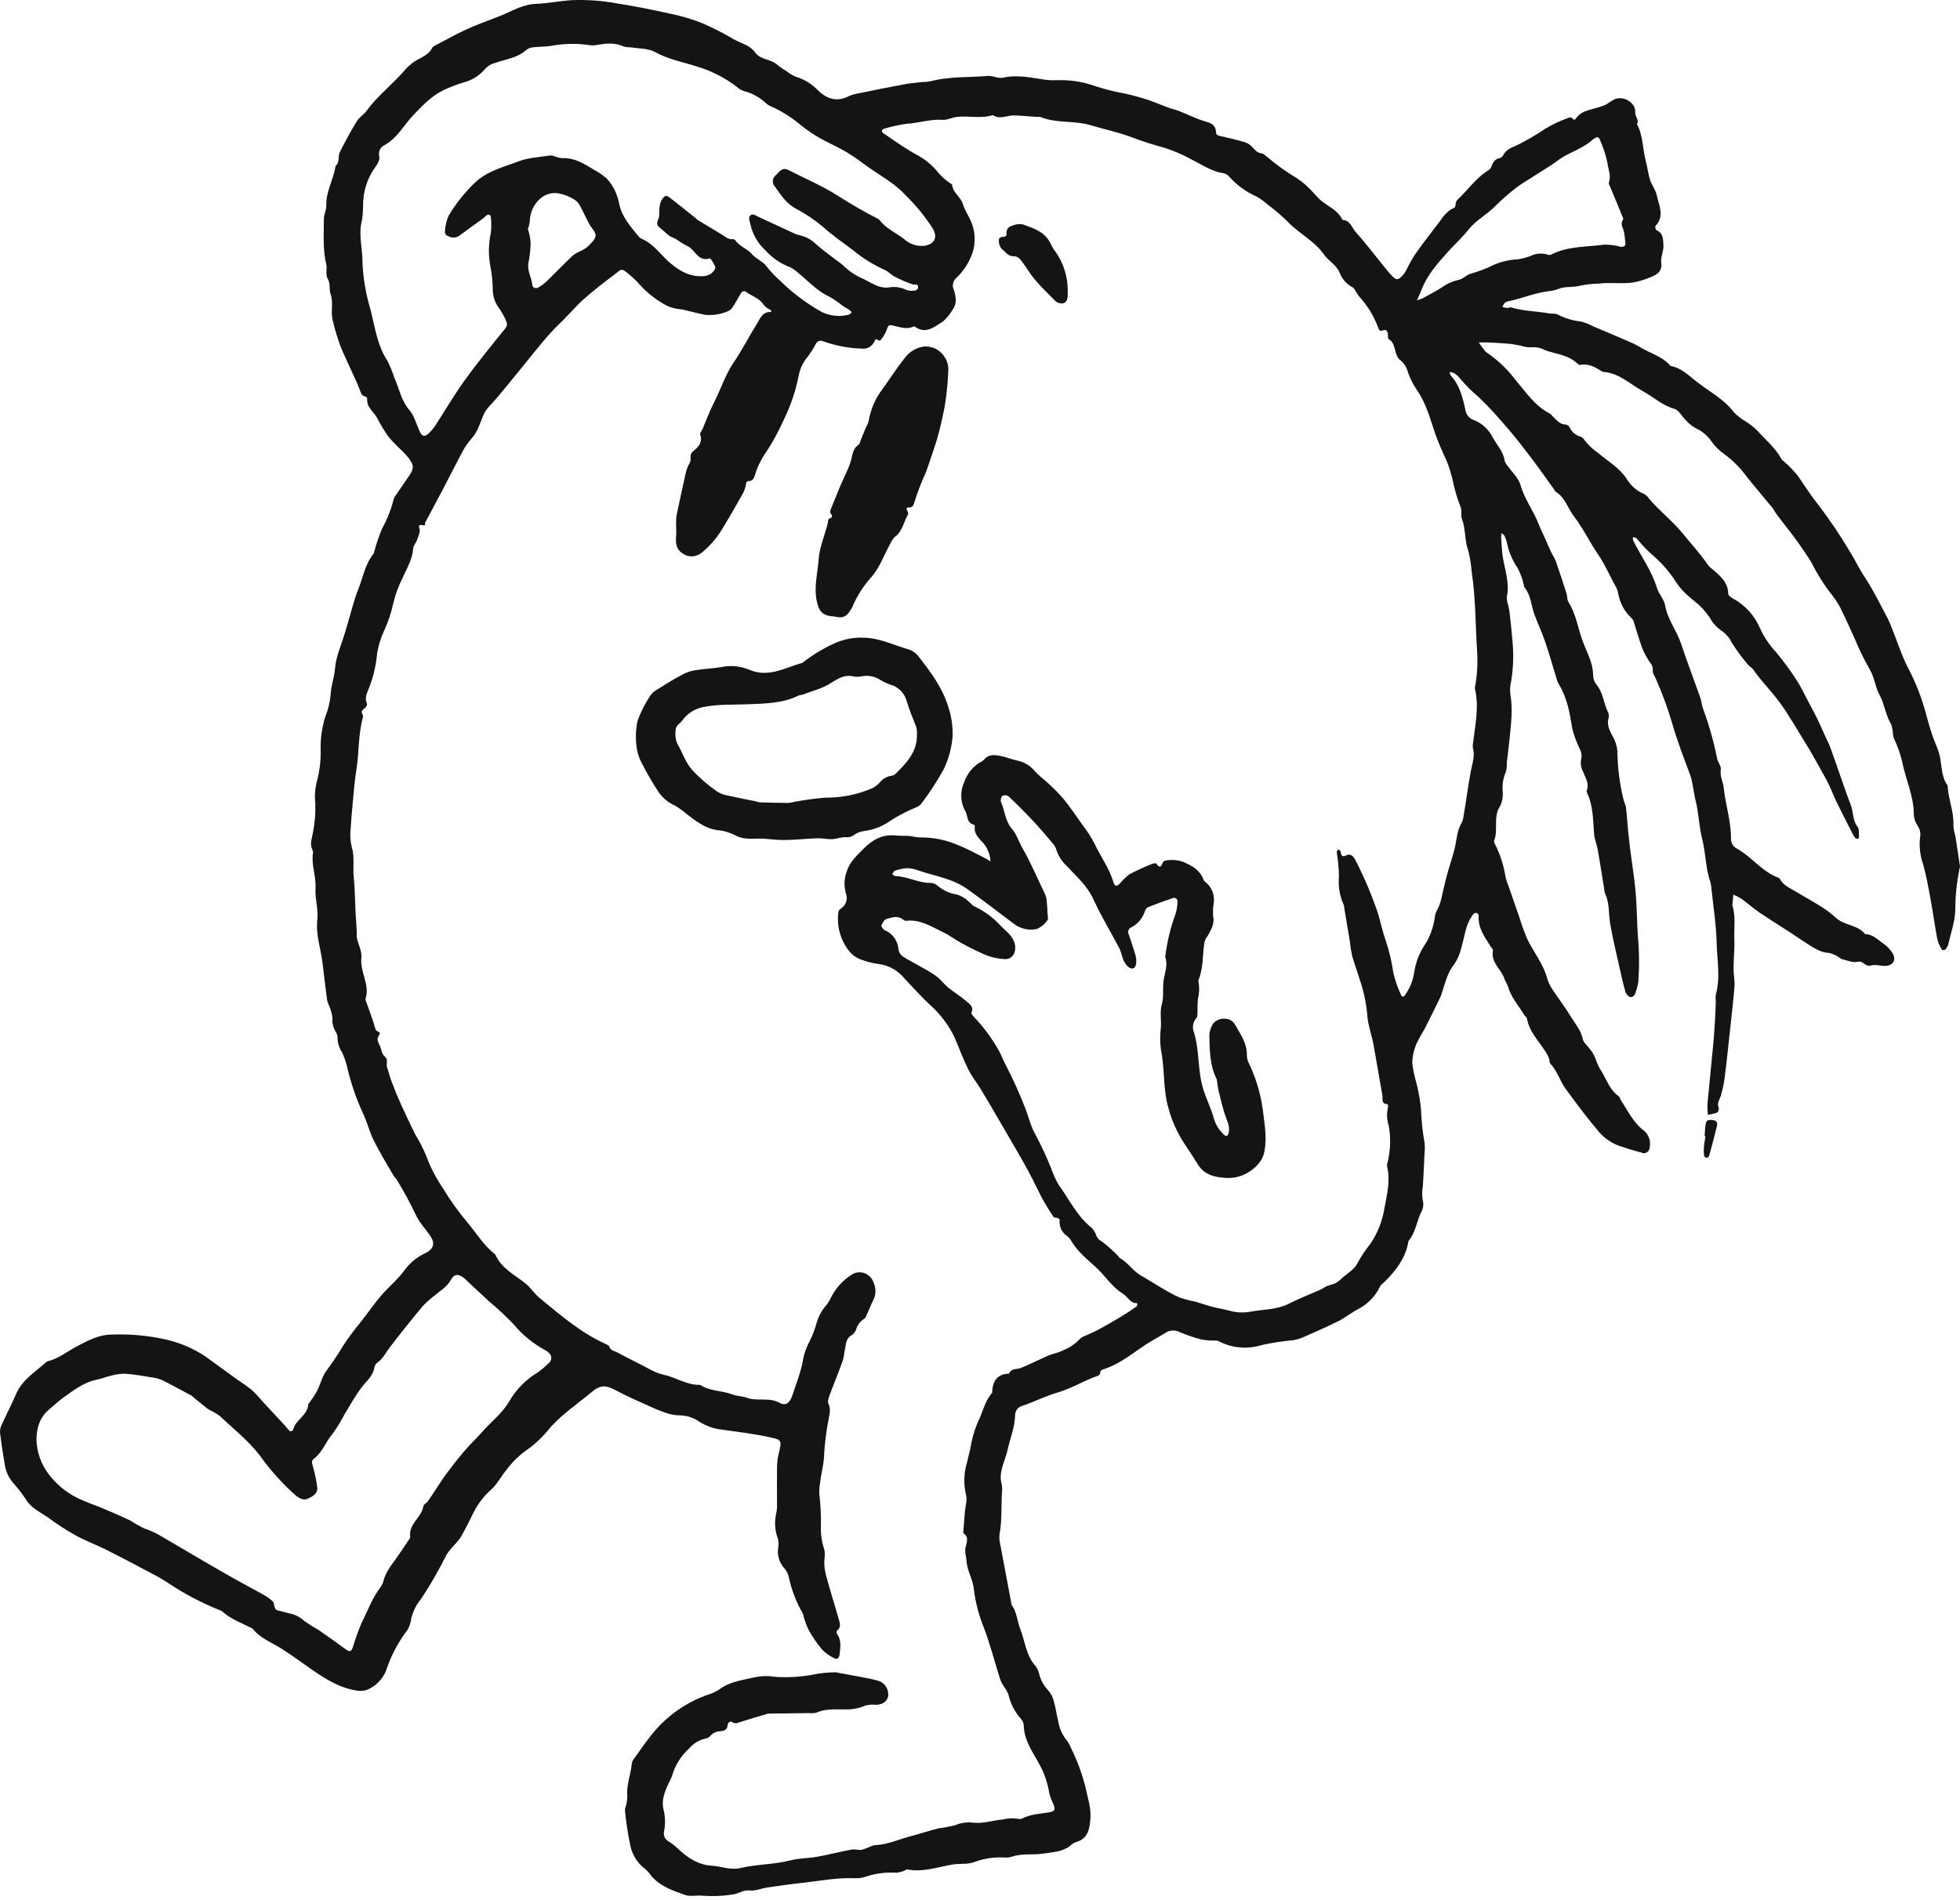 <svg width="132" height="128" viewBox="0 0 132 128" fill="none" xmlns="http://www.w3.org/2000/svg">
<g clip-path="url(#clip0_60_673)">
<path d="M56.352 112.647C55.752 112.647 55.151 112.709 54.565 112.841C53.896 112.954 53.214 112.997 52.536 112.973C52.204 112.973 51.872 112.892 51.54 112.902C51.212 112.916 50.89 112.964 50.576 113.039C49.843 113.204 49.093 113.313 48.456 113.795C48.197 113.965 47.91 114.097 47.61 114.182C46.582 114.546 45.632 115.117 44.813 115.859C43.94 116.638 43.321 117.615 42.639 118.555C42.58 118.649 42.548 118.763 42.543 118.876C42.462 119.589 42.17 120.279 42.248 121.025C42.243 121.252 42.207 121.479 42.138 121.691C42.107 121.771 42.088 121.856 42.088 121.946C42.161 122.721 42.28 123.486 42.434 124.246C42.553 124.903 42.912 125.493 43.435 125.885C43.603 126.036 43.753 126.201 43.885 126.39C44.49 127.089 45.336 127.358 46.146 127.651C46.501 127.774 46.933 127.651 47.319 127.699C48.002 127.751 48.684 127.722 49.361 127.613C49.748 127.566 50.057 127.292 50.489 127.344C50.872 127.391 51.272 127.207 51.667 127.146C52.481 127.028 53.295 126.905 54.114 126.825C55.301 126.683 56.475 126.461 57.68 126.522C57.935 126.522 58.19 126.466 58.426 126.376C59.063 126.182 59.727 126.107 60.391 126.15C60.578 126.126 60.76 126.078 60.932 125.998C60.987 125.979 61.046 125.913 61.087 125.923C62.201 126.154 63.261 125.72 64.317 125.573C64.471 125.554 64.625 125.573 64.78 125.549C65.044 125.559 65.312 125.526 65.567 125.451C66.245 125.186 66.972 125.077 67.696 125.129C67.85 125.134 68.005 125.115 68.151 125.068C68.846 124.827 69.574 124.973 70.284 124.86C70.939 124.752 71.607 124.756 72.148 124.27C72.253 124.18 72.372 124.114 72.503 124.076C73.272 123.84 73.381 123.207 73.436 122.508C73.49 121.805 73.267 121.152 73.126 120.482C72.89 119.523 72.553 118.593 72.112 117.715C72.04 117.521 71.935 117.342 71.803 117.181C71.521 116.827 71.339 116.397 71.266 115.944C71.153 115.476 71.089 114.975 70.952 114.527C70.875 114.262 70.743 114.026 70.557 113.828C70.311 113.559 70.124 113.238 70.015 112.883C69.974 112.652 69.888 112.434 69.756 112.241C69.092 111.537 69.046 110.569 68.71 109.728C68.501 109.204 68.492 108.6 68.137 108.118C68.109 108.057 68.101 107.991 68.096 107.924C67.841 106.564 67.582 105.204 67.327 103.839C67.295 103.655 67.295 103.466 67.327 103.282C67.5 102.314 67.409 101.308 67.495 100.325C67.491 100.141 67.464 99.952 67.414 99.778C67.305 99.018 67.705 98.365 67.859 97.662C68.032 96.878 68.351 96.137 68.364 95.31C68.369 95.168 68.419 95.036 68.505 94.928C68.587 94.819 68.706 94.743 68.838 94.705C69.674 94.427 70.457 94.011 71.321 93.775C71.866 93.591 72.394 93.364 72.908 93.1L73.645 92.779C73.836 92.698 74.1 92.708 74.113 92.382C74.113 92.339 74.191 92.278 74.241 92.264C75.187 91.975 75.974 91.4 76.769 90.838C77.32 90.45 77.912 90.125 78.494 89.784C78.625 89.695 78.776 89.638 78.93 89.629C79.085 89.615 79.239 89.638 79.385 89.704C79.876 89.921 80.385 90.091 80.899 90.228C81.2 90.28 81.5 90.308 81.8 90.304C81.877 90.294 81.955 90.304 82.032 90.323C82.942 90.814 84.006 90.913 84.988 90.601C85.68 90.45 86.385 90.342 87.085 90.28C87.322 90.243 87.558 90.171 87.781 90.073C88.577 89.723 89.378 89.374 90.151 88.986C90.61 88.755 91.015 88.415 91.47 88.183C92.107 87.857 92.625 87.319 92.944 86.658C93.007 86.521 93.162 86.431 93.275 86.318C93.994 85.595 94.613 84.816 94.826 83.763C94.826 83.692 94.845 83.621 94.881 83.56C95.327 83.026 95.404 82.313 95.686 81.704C95.768 81.572 95.823 81.421 95.845 81.265C95.868 81.109 95.854 80.948 95.809 80.797C95.763 80.504 95.772 80.207 95.827 79.914C95.864 79.168 95.909 78.422 95.941 77.657C95.963 77.43 95.963 77.208 95.941 76.981C95.809 76.263 95.732 75.536 95.704 74.804C95.654 74.185 95.55 73.571 95.395 72.967C95.259 72.513 95.163 72.046 95.109 71.574C95.122 71.148 95.218 70.728 95.381 70.341C95.554 69.977 95.75 69.618 95.959 69.278C96.318 68.57 96.669 67.857 97.014 67.144C97.064 67.021 97.11 66.889 97.146 66.757C97.355 66.133 97.501 65.491 97.938 64.952C98.156 64.636 98.311 64.277 98.401 63.895C98.556 63.389 98.638 62.865 98.797 62.369C98.897 62.095 99.034 61.836 99.207 61.604C99.229 61.566 99.257 61.533 99.297 61.514C99.334 61.495 99.379 61.49 99.42 61.495C99.461 61.505 99.502 61.524 99.529 61.557C99.561 61.59 99.579 61.627 99.584 61.675C99.589 61.699 99.589 61.722 99.584 61.741C99.543 62.539 99.993 63.12 100.375 63.734C100.435 63.833 100.557 63.941 100.544 64.027C100.389 64.853 101.108 65.283 101.321 65.94C101.376 66.114 101.503 66.261 101.553 66.44C101.763 67.186 102.272 67.729 102.654 68.376C102.7 68.452 102.813 68.509 102.827 68.584C103.004 69.59 103.759 70.242 104.223 71.068C104.273 71.168 104.314 71.271 104.346 71.375C104.369 71.46 104.346 71.588 104.401 71.64C104.869 72.121 105.047 72.792 105.424 73.321C106.102 74.256 106.798 75.186 107.539 76.07C107.912 76.561 108.408 76.939 108.972 77.161C109.49 77.331 110.013 77.505 110.541 77.638C110.6 77.671 110.668 77.685 110.732 77.68C110.8 77.68 110.864 77.657 110.918 77.619C110.973 77.581 111.023 77.534 111.055 77.472C111.087 77.411 111.105 77.345 111.105 77.274C111.141 77.08 111.132 76.873 111.069 76.684C111.005 76.495 110.896 76.325 110.75 76.192C110.013 75.65 109.64 74.832 109.154 74.1C109.104 74.025 109.095 73.902 109.031 73.855C108.462 73.468 108.235 72.83 107.907 72.244C107.703 71.952 107.548 71.621 107.439 71.276C107.334 71.021 107.189 70.79 107.011 70.591C106.87 70.393 106.638 70.218 106.598 70.006C106.479 69.411 106.097 68.981 105.802 68.499C105.41 67.852 104.956 67.262 104.542 66.634C104.392 66.407 104.273 66.161 104.196 65.897C103.928 64.9 103.264 64.126 102.841 63.219C102.641 62.742 102.463 62.251 102.313 61.755C102.063 61.047 101.817 60.338 101.572 59.625C101.499 59.455 101.44 59.281 101.399 59.101C101.276 58.307 101.03 57.538 100.667 56.83C100.639 56.773 100.603 56.683 100.621 56.636C100.93 55.885 100.526 55.025 101.04 54.279C101.18 53.972 101.235 53.632 101.203 53.292C101.162 52.853 101.235 52.404 101.412 52.003C101.467 51.814 101.49 51.615 101.476 51.412C101.535 50.869 101.608 50.321 101.663 49.778C101.763 48.772 101.895 47.771 101.717 46.756C101.685 46.482 101.699 46.208 101.763 45.939C101.908 45.089 101.945 44.22 101.876 43.36C101.822 42.661 101.744 41.962 101.667 41.263C101.649 41.084 101.594 40.914 101.563 40.734C101.503 40.559 101.476 40.375 101.481 40.191C101.681 39.251 101.34 38.378 101.203 37.485C101.14 37.041 101.126 36.592 101.094 36.144C101.094 36.063 101.112 35.988 101.13 35.908C101.194 35.969 101.281 36.021 101.321 36.096C101.394 36.238 101.449 36.394 101.485 36.55C101.608 37.159 101.849 37.735 102.195 38.241C102.386 38.595 102.531 38.977 102.618 39.374C102.641 39.44 102.618 39.52 102.672 39.572C103.104 40.092 103.114 40.772 103.332 41.372C103.55 41.972 103.846 42.595 104.06 43.223C104.346 44.059 104.583 44.919 104.846 45.769C104.878 45.882 104.924 45.991 104.983 46.09C105.547 47.006 105.72 48.026 105.888 49.084C106.006 49.552 106.175 50.005 106.384 50.434C106.447 50.553 106.493 50.685 106.507 50.822C106.52 50.959 106.507 51.096 106.47 51.228C106.438 51.479 106.484 51.734 106.602 51.955C106.761 52.376 107.048 52.763 106.861 53.264C106.839 53.316 106.88 53.401 106.907 53.462C107.312 54.34 107.28 55.289 107.362 56.225C107.393 56.565 107.544 56.89 107.603 57.231C107.757 58.114 107.894 59.002 108.039 59.885C108.039 59.974 108.053 60.069 108.08 60.154C108.412 60.801 108.321 61.552 108.444 62.246C108.631 63.314 108.89 64.367 109.126 65.425C109.231 65.897 109.336 66.369 109.472 66.827C109.522 66.969 109.618 67.082 109.75 67.149C109.941 67.219 110.086 67.073 110.145 66.874C110.232 66.639 110.295 66.393 110.336 66.143C110.409 65.113 110.4 64.083 110.304 63.059C110.241 62.067 110.241 61.075 110.154 60.088C110.082 59.228 109.936 58.369 109.827 57.509C109.763 57.013 109.704 56.522 109.654 56.031C109.599 55.488 109.572 54.936 109.504 54.387C109.481 54.203 109.368 54.024 109.331 53.835C109.072 52.768 108.935 51.677 108.926 50.577C108.89 50.213 108.772 49.859 108.581 49.552C108.394 49.178 108.203 48.829 108.33 48.39C108.367 48.258 108.358 48.111 108.303 47.988C107.994 47.384 107.971 46.647 107.512 46.109C107.375 45.939 107.298 45.721 107.293 45.499C107.293 44.81 107.007 44.21 106.757 43.61C106.638 43.337 106.534 43.053 106.447 42.77C106.22 42.019 106.061 41.244 105.638 40.564C105.533 40.404 105.556 40.163 105.497 39.965C105.265 39.242 105.033 38.524 104.783 37.811C104.71 37.598 104.564 37.41 104.473 37.206C104.328 36.904 104.196 36.588 104.06 36.281C103.923 35.969 103.764 35.667 103.641 35.346C103.291 34.425 102.677 33.641 102.399 32.668C102.263 32.186 101.826 31.799 101.531 31.378C101.44 31.279 101.372 31.161 101.331 31.029C101.249 30.406 100.803 29.976 100.53 29.461C100.257 28.923 99.802 28.502 99.252 28.29C99.097 28.243 98.961 28.143 98.861 28.016C98.761 27.889 98.697 27.728 98.679 27.563C98.506 26.764 98.292 25.933 97.715 25.305C97.669 25.234 97.642 25.149 97.624 25.064C97.724 25.064 97.824 25.088 97.915 25.13C98.051 25.206 98.174 25.31 98.274 25.433C98.67 25.914 99.111 26.354 99.584 26.75C100.266 27.393 100.908 28.12 101.526 28.842C102.09 29.485 102.613 30.179 103.136 30.864C103.659 31.553 104.151 32.257 104.655 32.956C104.696 33.008 104.719 33.093 104.769 33.126C105.41 33.504 105.588 34.25 106.011 34.798C106.634 35.61 107.071 36.541 107.644 37.376C108.126 38.08 108.44 38.864 108.863 39.591C108.922 39.738 108.967 39.889 108.995 40.045C109.117 40.659 109.427 41.216 109.872 41.636C109.932 41.684 109.982 41.75 110.009 41.825C110.204 42.43 110.377 43.044 110.591 43.639C110.718 43.955 110.878 44.257 111.064 44.541C111.182 44.725 111.341 44.862 111.305 45.141C111.282 45.339 111.451 45.566 111.542 45.783C111.965 46.746 112.324 47.733 112.624 48.744C112.956 49.92 113.397 51.035 113.816 52.173C114.016 52.72 114.048 53.344 114.193 53.925C114.412 54.775 114.421 55.677 114.634 56.503C114.885 57.471 114.853 58.477 115.189 59.408C115.235 59.587 115.262 59.772 115.271 59.956C115.394 61.122 115.581 62.289 115.608 63.455C115.635 64.626 115.881 65.835 115.553 67.002C115.535 67.163 115.535 67.323 115.553 67.484C115.54 67.894 115.526 68.31 115.499 68.721C115.471 69.198 115.444 69.689 115.399 70.152C115.276 71.489 115.139 72.82 115.012 74.147C114.994 74.284 114.985 74.426 114.989 74.563C114.989 74.742 115.007 74.913 115.021 75.092C115.23 75.064 115.44 75.017 115.644 74.945C115.69 74.908 115.722 74.856 115.74 74.799C115.758 74.742 115.762 74.681 115.753 74.624C115.608 74.298 115.808 74.081 115.894 73.808C116.035 73.321 116.135 72.82 116.185 72.315C116.313 71.323 116.408 70.332 116.517 69.34C116.627 68.348 116.736 67.404 116.813 66.44C116.84 66.052 116.745 65.656 116.749 65.264C116.749 64.598 116.827 63.932 116.804 63.266C116.768 62.515 116.909 61.75 116.672 61.009C116.672 60.985 116.672 60.962 116.672 60.938L116.736 60.263C116.931 60.343 117.118 60.442 117.3 60.556C117.7 60.844 118.068 61.179 118.478 61.458C119.178 61.934 119.901 62.378 120.616 62.846C120.97 63.077 121.321 63.323 121.68 63.55C122.148 63.847 122.612 64.173 123.19 64.192C123.422 64.248 123.64 64.343 123.836 64.48C123.918 64.518 123.981 64.598 124.068 64.617C124.413 64.692 124.786 64.867 125.1 64.787C125.487 64.688 125.61 65.141 125.978 65.042C126.346 64.943 126.678 65.09 127.029 65.061C127.529 65.014 127.72 64.617 127.447 64.192C127.292 63.947 127.088 63.734 126.851 63.569C126.465 63.318 126.146 62.926 125.61 62.926C125.1 62.28 124.236 62.36 123.663 61.84C123.385 61.585 123.085 61.354 122.767 61.146C122.144 60.749 121.498 60.39 120.866 60.017C120.497 59.795 120.097 59.63 119.874 59.219C119.851 59.176 119.82 59.144 119.779 59.129C118.678 58.728 117.973 57.722 116.986 57.169C116.854 57.108 116.745 57.004 116.672 56.876C116.599 56.744 116.563 56.598 116.577 56.447C116.577 55.289 116.204 54.189 116.085 53.046C116.04 52.645 115.817 52.286 115.89 51.837C115.926 51.615 115.703 51.356 115.644 51.101C115.421 49.972 115.108 48.862 114.712 47.785C114.607 47.535 114.598 47.242 114.507 46.987C114.08 45.773 113.616 44.579 113.215 43.36C112.92 42.468 112.31 41.75 112.142 40.782C112.069 40.371 111.719 40.021 111.592 39.61C111.241 38.449 110.527 37.485 109.995 36.427C109.972 36.352 109.963 36.267 109.972 36.186C110.05 36.205 110.154 36.205 110.204 36.257C110.364 36.413 110.495 36.602 110.655 36.763C110.882 37.013 111.123 37.249 111.382 37.466C111.96 37.976 112.465 38.566 112.883 39.223C113.043 39.464 113.229 39.691 113.434 39.898C113.743 40.191 114.075 40.474 114.398 40.73C114.766 41.065 115.08 41.462 115.33 41.901C115.526 42.156 115.758 42.373 116.026 42.548C116.29 42.751 116.504 43.015 116.649 43.322C116.977 43.837 117.341 44.328 117.736 44.791C117.818 44.895 117.964 44.952 118.046 45.06C118.578 45.849 119.256 46.505 119.81 47.256C120.47 48.139 121.011 49.122 121.598 50.062C121.753 50.312 121.907 50.567 122.053 50.827C122.362 51.379 122.676 51.922 122.985 52.494C123.294 53.06 123.467 53.576 123.727 54.104C124.068 54.803 124.427 55.492 124.777 56.187C124.827 56.286 124.891 56.386 124.968 56.47C124.996 56.484 125.023 56.494 125.055 56.499C125.087 56.499 125.114 56.499 125.146 56.489C125.168 56.489 125.2 56.414 125.2 56.371C125.178 56.14 125.223 55.852 125.105 55.701C124.75 55.261 124.836 54.699 124.641 54.213C124.404 53.618 124.204 53.004 123.986 52.395C123.745 51.705 123.508 51.011 123.258 50.326C123.172 50.095 123.053 49.877 122.949 49.651C122.767 49.254 122.599 48.853 122.412 48.461C122.253 48.139 122.076 47.818 121.907 47.492C121.598 46.931 121.339 46.34 120.993 45.811C120.575 45.16 120.115 44.536 119.624 43.946C119.178 43.473 118.814 42.93 118.537 42.335C118.169 41.462 117.518 40.748 116.704 40.314C116.581 40.243 116.395 40.12 116.395 40.016C116.381 39.218 115.849 38.793 115.335 38.349C115.226 38.274 115.13 38.184 115.044 38.08C114.521 37.31 113.893 36.635 113.311 35.917C112.62 35.067 111.76 34.429 111.059 33.589C110.968 33.452 110.85 33.339 110.705 33.263C110.232 33.069 109.831 32.72 109.563 32.271C109.058 31.501 108.294 31.076 107.63 30.514C107.298 30.288 106.998 30.004 106.743 29.688C106.675 29.565 106.575 29.471 106.452 29.414C106.293 29.371 106.143 29.296 106.015 29.187C105.888 29.079 105.783 28.946 105.711 28.791C105.683 28.739 105.647 28.696 105.601 28.663C105.556 28.63 105.506 28.606 105.451 28.597C105.056 28.597 104.86 28.314 104.614 28.092C104.533 28.016 104.469 27.903 104.373 27.855C103.377 27.35 102.772 26.424 102.067 25.598C101.563 24.923 100.953 24.332 100.271 23.851C100.153 23.78 100.048 23.69 99.962 23.581C99.83 23.416 99.716 23.241 99.593 23.067H100.175C100.662 23.09 101.149 23.114 101.631 23.156C101.895 23.18 102.154 23.237 102.418 23.284C102.686 23.383 102.973 23.416 103.259 23.388C103.537 23.383 103.809 23.449 104.05 23.586C104.755 23.846 105.538 23.888 106.143 24.413C106.225 24.483 106.334 24.597 106.411 24.582C106.984 24.465 107.434 24.729 107.889 25.022C107.907 25.036 107.93 25.045 107.953 25.05C109.004 25.107 109.75 25.853 110.623 26.339C111.337 26.727 111.942 27.308 112.761 27.539C113.07 27.624 113.27 28.054 113.538 28.309C113.729 28.526 113.957 28.71 114.207 28.847C114.634 29.041 115.007 29.357 115.28 29.754C115.499 30.066 115.767 30.335 116.072 30.552C116.681 30.987 117.213 31.52 117.655 32.134C118.219 32.843 118.814 33.532 119.387 34.231C119.469 34.34 119.524 34.472 119.606 34.581C119.833 34.902 120.07 35.18 120.297 35.487C120.902 36.248 121.462 37.041 121.98 37.863C122.385 38.675 122.867 39.435 123.426 40.139C123.69 40.479 123.913 40.848 124.086 41.244C124.382 41.839 124.641 42.453 124.923 43.053C125.209 43.743 125.537 44.413 125.901 45.06C126.246 45.622 126.287 46.283 126.601 46.855C126.91 47.426 126.988 48.13 127.311 48.692C127.524 49.065 127.42 49.448 127.574 49.797C127.797 50.265 127.97 50.756 128.093 51.261C128.329 52.475 128.893 53.608 128.889 54.879C128.907 55.157 128.998 55.422 129.157 55.644C129.235 55.757 129.285 55.885 129.312 56.022C129.339 56.154 129.335 56.296 129.307 56.428C129.244 57.018 129.307 57.613 129.503 58.175C129.717 58.926 129.858 59.701 129.999 60.466C130.167 61.373 130.294 62.289 130.458 63.2C130.508 63.427 130.59 63.644 130.704 63.847C130.813 64.069 130.963 64.06 131.099 63.847C131.149 63.772 131.19 63.687 131.218 63.597C131.381 62.832 131.659 62.105 131.682 61.297C131.682 60.381 131.777 59.465 131.959 58.567C131.982 58.501 131.995 58.435 132 58.364C131.895 57.68 131.795 56.999 131.691 56.319C131.622 56.102 131.577 55.876 131.554 55.644C131.609 54.723 131.227 53.883 131.168 52.985C131.172 52.961 131.172 52.938 131.168 52.919C130.713 52.3 130.79 51.531 130.613 50.827C130.499 50.388 130.285 49.977 130.14 49.537C129.994 49.098 129.849 48.626 129.73 48.163C129.439 47.048 129.025 45.977 128.489 44.966C128.075 44.158 127.797 43.28 127.456 42.425C127.356 42.151 127.238 41.877 127.111 41.617C126.615 40.697 126.164 39.747 125.587 38.883C125.2 38.302 124.909 37.669 124.545 37.093C123.922 36.045 123.24 35.034 122.503 34.066C121.989 33.423 121.548 32.743 121.093 32.068C120.802 31.704 120.479 31.369 120.124 31.067C120.079 31.02 120.011 30.991 119.983 30.935C119.569 30.16 118.892 29.617 118.323 28.979C118.078 28.748 117.809 28.54 117.523 28.361C117.25 28.205 117 28.006 116.781 27.78C116.094 26.864 115.098 26.372 114.239 25.692C113.707 25.272 113.211 24.771 112.51 24.653C111.933 23.973 111.069 23.789 110.364 23.331C110.15 23.208 109.932 23.1 109.704 23.01C108.904 22.665 108.103 22.32 107.303 21.985C107.043 21.848 106.775 21.739 106.493 21.664C105.943 21.602 105.401 21.442 104.906 21.187C104.742 21.093 104.51 21.149 104.314 21.111C103.464 20.951 102.581 20.965 101.744 20.701C101.681 20.682 101.59 20.752 101.513 20.748C101.399 20.733 101.285 20.705 101.176 20.672C101.221 20.578 101.276 20.488 101.34 20.403C101.408 20.346 101.49 20.308 101.581 20.294C102.513 20.11 103.423 19.699 104.373 19.605C104.569 19.586 104.765 19.539 104.951 19.463C105.438 19.265 105.965 19.383 106.447 19.236C106.848 19.156 107.257 19.114 107.666 19.104C108.453 19.005 109.245 19.142 110.018 19.024C110.455 18.939 110.878 18.802 111.282 18.618C111.66 18.457 111.951 18.235 111.878 17.687C111.828 17.324 112.046 16.922 112.028 16.544C112.01 16.167 112.028 15.694 111.555 15.505C111.523 15.468 111.501 15.421 111.487 15.373C111.473 15.326 111.473 15.274 111.487 15.227C112.128 14.556 111.724 13.834 111.573 13.139C111.501 12.795 111.264 12.497 111.137 12.152C111.005 11.742 110.955 11.302 110.846 10.887C110.623 10.051 110.664 9.144 110.245 8.355C110.414 8.067 110.104 7.874 110.127 7.567C110.173 6.901 109.299 6.405 108.708 6.702C108.49 6.811 108.294 6.976 108.085 7.08C107.907 7.151 107.726 7.212 107.539 7.26C107.03 7.425 106.466 7.472 106.125 7.996C106.097 8.039 106.029 8.048 105.979 8.077C105.965 8.039 105.938 8.006 105.911 7.977C105.879 7.949 105.847 7.93 105.806 7.921C105.77 7.911 105.729 7.907 105.688 7.911C105.647 7.921 105.611 7.935 105.579 7.959C105.056 8.143 104.546 8.384 104.069 8.672C103.382 9.139 102.663 9.55 101.917 9.9C101.644 9.985 101.408 10.169 101.253 10.424C101.231 10.476 101.199 10.518 101.162 10.556C101.126 10.594 101.076 10.622 101.026 10.641C100.68 10.693 100.548 10.943 100.435 11.231C100.412 11.307 100.362 11.378 100.303 11.43C99.434 11.935 98.874 12.79 98.151 13.461C98.074 13.546 98.028 13.664 98.028 13.782C98.028 14.004 97.906 14.008 97.719 14.103C97.428 14.306 97.183 14.57 96.992 14.877C96.409 15.633 95.827 16.389 95.277 17.168C95.049 17.532 94.845 17.909 94.654 18.297C94.585 18.415 94.499 18.523 94.403 18.618C94.14 18.868 94.035 18.868 93.78 18.618C93.526 18.367 93.312 18.075 93.084 17.796C92.493 17.073 91.934 16.327 91.311 15.638C91.042 15.34 90.933 14.825 90.41 14.816C90.101 14.131 89.396 13.895 88.891 13.442C88.641 13.21 88.427 12.936 88.186 12.7C87.836 12.346 87.445 12.044 87.017 11.803C86.435 11.439 85.88 11.028 85.352 10.58C85.225 10.485 85.098 10.348 84.957 10.329C84.647 10.292 84.502 10.074 84.311 9.881C84.188 9.749 84.033 9.649 83.865 9.588C83.315 9.427 82.76 9.29 82.205 9.168C82.028 9.13 81.895 9.097 81.895 8.889C81.868 8.393 81.541 8.289 81.141 8.171C80.545 7.996 79.99 7.708 79.412 7.482C79.171 7.387 78.912 7.335 78.666 7.241C78.252 7.09 77.847 6.92 77.425 6.764C76.865 6.58 76.301 6.419 75.728 6.296C75.028 6.173 74.341 5.994 73.663 5.767C72.844 5.489 71.985 5.366 71.125 5.404C70.889 5.413 70.652 5.404 70.416 5.375C69.451 5.234 68.496 5.007 67.514 5.243C67.337 5.252 67.154 5.229 66.986 5.177C66.859 5.139 66.727 5.116 66.59 5.111C65.276 5.229 63.948 5.13 62.651 5.479C62.456 5.512 62.256 5.531 62.056 5.531C61.637 5.578 61.215 5.616 60.814 5.696C59.836 5.876 58.867 6.074 57.898 6.273C57.653 6.306 57.416 6.372 57.189 6.466C56.38 6.891 55.693 6.683 55.078 6.074C54.66 5.644 54.142 5.328 53.578 5.163C53.355 5.064 53.145 4.936 52.955 4.785C52.736 4.657 52.531 4.516 52.336 4.355C51.899 3.958 51.226 4.058 50.84 3.515C50.503 3.042 49.907 2.919 49.425 2.65C48.734 2.239 48.015 1.876 47.283 1.555C46.573 1.276 45.837 1.063 45.095 0.912C43.899 0.648 42.698 0.407 41.484 0.218C40.501 0.039 39.496 -0.028 38.5 0.01C37.699 0.062 36.913 0.227 36.13 0.256C35.198 0.294 34.493 0.742 33.706 1.063C32.919 1.38 32.155 1.635 31.413 1.98C30.672 2.32 29.944 2.735 29.212 3.113C29.176 3.137 29.14 3.17 29.117 3.208C28.875 3.694 28.398 3.855 27.975 4.1C27.648 4.317 27.357 4.587 27.111 4.898C26.315 5.772 25.383 6.509 24.677 7.477C24.496 7.727 24.195 7.897 24.036 8.157C23.622 8.832 23.245 9.536 22.886 10.244C22.74 10.533 22.904 10.934 22.599 11.18C22.467 12.096 21.939 12.903 21.976 13.862C21.976 14.15 21.817 14.443 21.812 14.736C21.812 15.765 21.73 16.804 21.976 17.829C22.049 18.131 21.894 18.471 22.081 18.797C22.267 19.123 22.153 19.501 22.258 19.789C22.476 20.384 22.258 20.974 22.399 21.541C22.535 22.127 22.703 22.703 22.908 23.265C23.158 23.907 23.486 24.554 23.772 25.201C23.922 25.522 24.082 25.867 24.209 26.207C24.295 26.415 24.327 26.66 24.605 26.712C24.655 26.712 24.732 26.807 24.727 26.849C24.677 27.43 25.151 27.718 25.387 28.139C25.619 28.587 25.878 29.017 26.169 29.428C26.433 29.74 26.715 30.028 27.011 30.302C27.188 30.467 27.357 30.651 27.511 30.84C27.875 31.322 27.893 31.539 27.579 32.011C27.27 32.484 26.938 32.942 26.615 33.414C26.574 33.466 26.542 33.527 26.52 33.593C26.347 34.307 26.078 34.987 25.724 35.624C25.514 36.134 25.337 36.654 25.196 37.188C25.187 37.235 25.173 37.277 25.151 37.315C24.582 38.005 24.45 38.897 24.127 39.7C23.836 40.413 23.663 41.183 23.436 41.929C23.363 42.17 23.295 42.416 23.222 42.656C22.985 43.445 22.626 44.22 22.563 45.027C22.517 45.622 22.299 46.165 22.271 46.761C22.226 47.285 22.103 47.799 21.907 48.281C21.667 49.046 21.562 49.854 21.599 50.661C21.599 51.332 21.512 51.993 21.339 52.64C21.216 53.127 21.18 53.632 21.235 54.132C21.257 54.799 21.203 55.46 21.07 56.111C21.002 56.499 20.848 56.858 21.043 57.25C21.075 57.311 21.089 57.382 21.08 57.448C20.952 58.242 21.289 59.002 21.248 59.776C21.207 60.55 21.448 61.245 21.371 61.949C21.257 62.978 21.607 63.904 21.721 64.872C21.821 65.708 21.921 66.544 22.031 67.38C22.067 67.512 22.112 67.644 22.171 67.767C22.281 68.017 22.353 68.287 22.39 68.561C22.353 68.901 22.439 69.246 22.626 69.529C22.699 69.647 22.735 69.784 22.731 69.921C22.74 70.27 22.845 70.606 23.04 70.889C23.2 71.239 23.322 71.607 23.404 71.984C23.65 73.014 23.995 74.015 24.436 74.974C24.723 75.564 24.873 76.23 25.164 76.811C25.569 77.633 26.051 78.403 26.506 79.196C26.56 79.29 26.665 79.356 26.715 79.461C27.17 80.198 27.579 80.957 27.957 81.737C28.211 82.327 28.635 82.748 28.976 83.248C29.317 83.749 29.203 84.127 28.685 84.396C28.125 84.646 27.639 85.038 27.261 85.534C26.81 86.181 26.183 86.672 25.674 87.267C25.164 87.867 24.741 88.49 24.255 89.104C23.845 89.596 23.463 90.111 23.113 90.644C22.771 91.225 22.399 91.768 21.999 92.311C21.689 92.722 21.571 93.279 21.334 93.737C21.184 93.997 21.02 94.243 20.843 94.479C20.82 94.516 20.762 94.55 20.762 94.583C20.725 95.343 19.933 95.612 19.747 96.278C19.706 96.429 19.547 96.458 19.438 96.326C19.329 96.193 19.238 96.075 19.129 95.962C18.651 95.447 18.173 94.937 17.7 94.422C17.468 94.144 17.223 93.879 16.959 93.629C16.518 93.27 16.027 92.987 15.576 92.637C14.994 92.216 14.412 91.787 13.825 91.366C12.961 90.795 12.006 90.398 11.001 90.195C9.863 89.954 8.704 89.856 7.539 89.898C6.693 89.898 5.952 90.285 5.215 90.672C4.542 91.022 3.946 91.527 3.196 91.702C3.173 91.706 3.155 91.716 3.137 91.735C2.391 92.41 1.495 92.925 1.067 93.936C0.771 94.635 0.417 95.3 0.103 95.995C0.026 96.16 -0.011 96.344 0.003 96.524C0.089 97.228 0.194 97.927 0.317 98.626C0.381 99.107 0.585 99.56 0.908 99.915C1.235 100.283 1.536 100.68 1.804 101.095C2.227 101.709 2.909 101.945 3.459 102.385C3.969 102.753 4.492 103.088 5.038 103.395C5.329 103.565 5.634 103.698 5.938 103.839C6.384 104.047 6.839 104.226 7.275 104.453C8.276 104.963 9.268 105.483 10.255 106.012C10.637 106.205 11.005 106.422 11.364 106.659C12.447 107.381 13.602 107.986 14.803 108.463C14.867 108.487 14.926 108.515 14.98 108.557C15.527 109.053 16.204 109.299 16.846 109.624C16.904 109.658 16.982 109.672 17.023 109.724C17.56 110.389 18.342 110.654 19.019 111.093C19.697 111.532 20.348 112.01 21.012 112.472C21.944 113.115 22.876 113.705 24.027 113.88C24.355 113.941 24.696 113.88 24.982 113.7C25.51 113.407 25.905 112.907 26.078 112.312C26.378 111.466 26.797 110.673 27.32 109.96C27.479 109.766 27.593 109.535 27.648 109.285C27.739 108.694 27.989 108.142 28.371 107.688C28.998 106.739 29.562 105.752 30.072 104.732C30.217 104.505 30.386 104.297 30.568 104.104C30.741 103.929 30.9 103.735 31.036 103.532C31.35 102.999 31.609 102.446 31.887 101.894C32.182 101.303 32.587 100.779 33.078 100.344C33.496 99.972 33.761 99.414 34.138 98.975C34.493 98.502 34.911 98.087 35.38 97.742C36.026 97.303 36.594 96.76 37.081 96.132C37.559 95.621 38.077 95.159 38.632 94.743C39.014 94.422 39.423 94.139 39.796 93.813C40.419 93.279 40.769 93.279 41.493 93.666C42.216 94.058 43.044 94.408 43.821 94.762C44.167 94.923 44.522 95.064 44.881 95.183C45.19 95.291 45.513 95.343 45.837 95.343C46.277 95.358 46.709 95.499 47.078 95.754C47.542 96.056 48.07 96.245 48.615 96.302C49.698 96.453 50.79 96.585 51.844 96.816C52.581 96.982 52.681 96.987 52.463 97.837C52.381 98.148 52.341 98.465 52.331 98.786C52.318 99.712 52.331 100.633 52.331 101.558C52.322 101.695 52.304 101.837 52.272 101.969C52.149 102.512 52.181 103.084 52.373 103.603C52.436 103.801 52.45 104.014 52.413 104.217C52.368 104.477 52.381 104.746 52.459 104.996C52.531 105.251 52.668 105.478 52.845 105.667C52.991 105.842 53.091 106.054 53.132 106.281C53.318 107.131 53.632 107.939 54.064 108.685C54.096 108.765 54.119 108.845 54.132 108.931C54.219 109.237 54.332 109.535 54.474 109.823C54.728 110.281 55.029 110.715 55.361 111.112C55.597 111.353 55.87 111.547 56.17 111.693C56.375 111.811 56.511 111.693 56.539 111.457C56.598 110.98 56.684 110.489 56.37 110.064C56.334 110.012 56.325 109.87 56.37 109.847C56.68 109.606 56.552 109.299 56.475 109.02C56.193 108.023 55.87 107.041 55.611 106.04C55.52 105.672 55.493 105.289 55.533 104.911C55.565 104.713 55.556 104.51 55.497 104.321C55.333 103.825 55.261 103.296 55.288 102.772C55.297 102.059 55.265 101.341 55.179 100.633C55.165 100.368 55.188 100.104 55.238 99.844C55.311 99.197 55.506 98.554 55.506 97.879C55.556 97.147 55.647 96.415 55.788 95.697C55.838 95.32 55.993 94.946 55.788 94.545C55.72 94.398 55.815 94.139 55.883 93.95C56.175 93.161 56.507 92.382 56.78 91.588C56.825 91.39 56.862 91.187 56.884 90.984C56.984 90.615 56.93 90.186 57.339 89.95C57.48 89.87 57.589 89.742 57.648 89.586C57.73 89.274 57.926 89.005 58.194 88.84C58.312 88.779 58.367 88.58 58.431 88.434C58.567 88.146 58.676 87.843 58.822 87.56C58.908 87.385 58.958 87.187 58.958 86.993C58.963 86.795 58.922 86.601 58.845 86.422C58.799 86.275 58.717 86.138 58.613 86.025C58.508 85.912 58.381 85.827 58.24 85.77C58.099 85.714 57.944 85.695 57.794 85.709C57.644 85.723 57.498 85.77 57.371 85.855C56.72 86.261 56.202 86.861 55.879 87.579C55.783 87.749 55.675 87.905 55.543 88.046C55.306 88.339 55.129 88.679 55.015 89.048C54.897 89.492 54.737 89.926 54.533 90.337C54.282 90.795 54.114 91.305 54.042 91.825C53.928 92.316 53.782 92.802 53.605 93.275C53.528 93.516 53.446 93.757 53.364 93.992C53.191 94.512 52.913 94.729 52.491 94.493C51.776 94.096 50.99 94.422 50.276 94.148C49.966 94.035 49.625 94.054 49.321 93.931C48.615 93.657 47.82 93.733 47.146 93.284C46.264 93.317 45.527 92.779 44.695 92.604C44.099 92.481 43.553 92.108 42.989 91.834C42.507 91.598 42.03 91.348 41.556 91.093C41.365 90.993 41.124 90.984 41.033 90.71C41.006 90.625 40.865 90.569 40.765 90.521C39.1 89.77 37.722 88.566 36.316 87.413C35.989 87.144 35.753 86.752 35.421 86.483C34.684 85.874 33.774 85.468 33.356 84.5C32.605 83.933 32.114 83.111 31.527 82.403C30.909 81.676 30.349 80.901 29.854 80.079C29.385 79.394 28.998 78.653 28.707 77.869C28.498 77.364 28.253 76.882 27.966 76.419C27.657 75.777 27.347 75.149 27.056 74.507C26.81 73.963 26.583 73.416 26.374 72.858C26.252 72.537 26.178 72.211 26.065 71.89C25.992 71.654 26.183 71.389 25.901 71.158C25.728 71.016 25.683 70.7 25.591 70.459C25.51 70.322 25.455 70.171 25.423 70.015C25.423 69.873 25.565 69.732 25.578 69.581C25.578 69.524 25.36 69.472 25.31 69.373C25.251 69.226 25.205 69.071 25.169 68.915C25.005 68.438 24.832 67.946 24.664 67.488C24.641 67.422 24.6 67.342 24.619 67.285C24.928 66.317 24.232 65.481 24.337 64.527C24.387 64.088 24.127 63.616 24.027 63.153C24.018 63.016 24.018 62.884 24.027 62.747C24 62.242 23.959 61.741 23.936 61.235C23.9 60.508 23.9 59.786 23.822 59.068C23.75 58.345 23.9 57.703 23.682 57.023C23.586 56.617 23.568 56.197 23.618 55.781C23.677 54.86 23.768 53.944 23.854 53.023C23.89 52.659 23.927 52.296 23.991 51.932C24.191 50.723 24.114 49.476 24.45 48.286C24.477 48.182 24.332 48.026 24.364 47.917C24.396 47.809 24.55 47.738 24.627 47.639C24.705 47.535 24.737 47.445 24.709 47.384C24.532 46.987 24.741 46.633 24.864 46.316C25.151 45.57 25.333 44.786 25.401 43.983C25.491 43.464 25.646 42.959 25.869 42.486C26.142 41.891 26.352 41.263 26.492 40.616C26.633 40.031 26.842 39.464 27.111 38.935C27.397 38.288 27.775 37.679 27.829 36.932C27.843 36.744 28.016 36.569 28.084 36.38C28.166 36.13 28.325 35.818 28.253 35.615C28.053 35.086 28.757 35.615 28.612 35.242C29.021 34.477 29.435 33.712 29.835 32.947C30.281 32.101 30.704 31.246 31.159 30.406C31.318 30.099 31.514 29.815 31.741 29.56C32.173 29.098 32.324 28.507 32.56 27.95C32.742 27.515 33.151 27.18 33.461 26.802C33.688 26.528 33.92 26.259 34.147 25.98C34.493 25.56 34.834 25.14 35.175 24.72C35.616 24.172 36.058 23.619 36.512 23.076C36.758 22.779 37.013 22.49 37.277 22.212C37.54 21.933 37.895 21.607 38.186 21.296C38.477 20.984 38.804 20.648 39.118 20.327C39.501 19.978 39.901 19.643 40.301 19.321C40.756 18.958 41.233 18.618 41.688 18.254C41.888 18.094 42.043 18.216 42.17 18.325C42.493 18.57 42.794 18.849 43.066 19.156C43.617 19.765 44.267 20.266 44.99 20.634C45.3 20.752 45.623 20.823 45.95 20.847C46.459 20.965 46.964 21.102 47.478 21.206C48.002 21.258 48.529 21.177 49.011 20.97C49.139 20.922 49.248 20.833 49.325 20.719C49.543 20.393 49.73 20.025 49.943 19.69C49.975 19.657 50.016 19.633 50.062 19.624C50.107 19.614 50.153 19.614 50.194 19.624C50.603 19.945 51.126 20.053 51.435 20.54C51.554 20.677 51.699 20.785 51.863 20.861C51.977 20.937 51.981 21.017 51.863 21.017C51.322 21.017 51.176 21.494 50.958 21.843C50.425 22.689 49.971 23.596 49.407 24.422C48.843 25.248 48.538 26.235 48.079 27.128C47.788 27.695 47.569 28.299 47.319 28.89C47.265 29.012 47.128 29.168 47.156 29.263C47.346 29.806 47.014 30.127 46.687 30.392C46.359 30.656 46.614 30.949 46.441 31.199C46.3 31.435 46.209 31.7 46.159 31.969C45.955 32.866 45.764 33.764 45.577 34.661C45.545 34.831 45.532 35.01 45.532 35.185C45.532 35.506 45.559 35.827 45.532 36.153C45.49 36.602 45.559 37.008 45.932 37.254C46.132 37.41 46.373 37.485 46.619 37.476C46.864 37.466 47.105 37.367 47.292 37.202C47.902 36.696 48.41 36.078 48.793 35.374C49.229 34.675 49.625 33.952 50.035 33.23C50.13 33.05 50.198 32.852 50.235 32.649C50.262 32.493 50.262 32.408 50.453 32.403C50.73 32.403 50.803 32.139 50.867 31.922C51.04 31.374 51.299 30.864 51.631 30.406C52.077 29.716 52.468 28.989 52.805 28.238C53.255 27.308 53.587 26.325 53.787 25.31C53.878 24.828 54.092 24.384 54.406 24.021C54.606 23.747 54.792 23.454 54.951 23.152C54.974 23.109 55.001 23.071 55.038 23.038C55.074 23.005 55.115 22.982 55.16 22.967C55.206 22.953 55.251 22.948 55.301 22.953C55.347 22.953 55.393 22.972 55.438 22.991C56.27 23.288 57.144 23.454 58.026 23.482C58.199 23.506 58.376 23.477 58.531 23.392C58.685 23.307 58.808 23.175 58.885 23.015C58.967 22.845 58.999 22.788 59.145 22.93C59.172 22.939 59.204 22.944 59.231 22.939C59.263 22.934 59.29 22.92 59.313 22.901C59.459 22.727 59.577 22.538 59.672 22.33C59.845 21.867 59.822 21.862 60.196 21.943C60.623 22.037 61.055 22.212 61.492 22.004C61.51 21.994 61.533 21.99 61.551 21.99C61.573 21.99 61.597 21.99 61.615 22.004C62.337 22.538 62.911 22.023 63.479 21.678C63.752 21.447 63.98 21.168 64.162 20.852C64.471 20.431 64.375 19.968 64.239 19.529C64.171 19.392 64.153 19.232 64.189 19.081C64.225 18.93 64.307 18.797 64.425 18.703C64.817 18.33 65.135 17.876 65.358 17.376C65.531 17.017 65.626 16.625 65.64 16.223C65.653 15.822 65.59 15.425 65.449 15.052C65.281 14.589 64.985 14.207 64.853 13.763C64.699 13.248 64.175 12.993 64.121 12.445C64.121 12.398 64.02 12.37 63.971 12.327C63.711 12.152 63.475 11.949 63.261 11.713C62.816 11.142 62.251 10.679 61.615 10.358C60.878 9.947 60.186 9.437 59.477 8.965C59.454 8.946 59.431 8.922 59.417 8.894C59.404 8.865 59.395 8.837 59.39 8.804C59.404 8.771 59.422 8.747 59.445 8.724C59.468 8.7 59.495 8.686 59.527 8.676C60.036 8.521 60.555 8.407 61.078 8.336C61.887 8.289 62.67 8.011 63.498 8.072C63.807 8.091 64.148 7.902 64.475 7.869C65.267 7.789 66.072 8.006 66.863 7.755C67.35 8.077 67.846 7.755 68.337 7.774C68.828 7.793 69.351 7.845 69.861 7.878C69.924 7.878 70.002 7.855 70.061 7.878C71.148 8.322 72.335 8.105 73.431 8.431C74.363 8.709 75.314 8.903 76.224 9.248C76.933 9.517 77.679 9.758 78.425 9.956C79.057 10.159 79.667 10.419 80.249 10.745C80.959 11.095 81.627 11.572 82.441 11.675C82.591 11.723 82.723 11.812 82.819 11.94C83.324 12.492 83.929 12.932 84.606 13.229C84.879 13.38 85.134 13.565 85.371 13.777C85.834 14.122 86.276 14.499 86.694 14.906C87.463 15.732 88.509 16.195 89.177 17.163C89.487 17.593 90.014 17.848 90.228 18.386C90.392 18.811 90.701 19.156 91.097 19.355C91.211 19.416 91.27 19.586 91.356 19.709C91.442 19.831 91.474 19.893 91.543 19.978C92.102 20.592 92.543 21.319 92.834 22.108C92.889 22.278 92.975 22.325 93.144 22.25C93.316 22.174 93.43 22.283 93.471 22.457C93.471 22.5 93.457 22.552 93.471 22.59C93.471 22.679 93.471 22.816 93.526 22.845C94.081 23.166 93.835 23.945 94.344 24.294C94.576 24.493 94.745 24.767 94.817 25.069C94.967 25.494 95.168 25.895 95.418 26.264C96.041 27.152 96.305 28.172 96.641 29.168C96.864 29.787 97.119 30.396 97.405 30.987C97.592 31.449 97.737 31.931 97.851 32.422C97.969 32.998 98.133 33.56 98.347 34.104C98.497 34.425 98.347 34.684 98.461 34.963C98.72 35.643 98.624 36.408 98.884 37.102C99.002 37.561 99.079 38.033 99.111 38.505C99.388 40.286 99.361 42.085 99.479 43.88C99.529 44.682 99.484 45.485 99.338 46.279C99.329 46.326 99.329 46.373 99.338 46.42C99.625 47.663 99.338 48.886 99.197 50.114C99.179 50.203 99.179 50.298 99.197 50.392C99.352 50.93 99.152 51.426 99.056 51.941C98.87 52.933 98.747 53.934 98.574 54.931C98.556 55.115 98.506 55.289 98.424 55.455C98.142 55.922 98.115 56.452 98.01 56.966C97.888 57.547 97.683 58.114 97.519 58.685C97.419 59.035 97.337 59.389 97.251 59.739C97.11 60.291 97.051 60.867 96.746 61.377C96.673 61.533 96.628 61.703 96.618 61.882C96.523 62.487 96.314 63.068 95.995 63.583C95.595 64.164 95.336 64.829 95.236 65.538C95.145 66.109 94.917 66.648 94.567 67.106C94.549 67.139 94.399 67.129 94.394 67.106C94.158 66.61 93.971 66.086 93.84 65.548C93.739 64.82 93.576 64.102 93.339 63.408C93.13 62.832 93.007 62.223 92.834 61.633C92.757 61.368 92.662 61.113 92.566 60.858C92.366 60.343 92.175 59.823 91.943 59.318C91.711 58.813 91.506 58.35 91.261 57.901C91.142 57.675 90.951 57.477 90.665 57.618C90.378 57.764 90.324 57.618 90.287 57.368C90.287 57.306 90.178 57.264 90.119 57.212C90.087 57.268 90.028 57.33 90.028 57.391C90.028 57.528 90.073 57.66 90.083 57.802C90.137 58.213 90.169 58.629 90.174 59.04C90.114 59.686 90.219 60.333 90.483 60.924C90.515 61.009 90.533 61.099 90.537 61.193C90.665 61.939 90.792 62.685 90.915 63.451C90.947 63.776 91.001 64.098 91.07 64.419C91.211 64.924 91.406 65.415 91.552 65.921C91.825 66.7 92.002 67.507 92.079 68.329C92.107 69.009 92.375 69.675 92.498 70.351C92.707 71.484 92.884 72.608 93.098 73.76C93.144 73.992 92.989 74.37 93.439 74.374C93.476 74.426 93.489 74.487 93.485 74.549C93.38 74.974 93.394 75.423 93.53 75.838C93.671 76.632 93.648 77.444 93.466 78.233C93.43 78.332 93.407 78.445 93.412 78.554C93.653 79.522 93.412 80.429 93.244 81.35C93.107 82.242 92.771 83.088 92.266 83.82C91.943 84.221 91.656 84.651 91.411 85.109C91.22 85.487 90.787 85.751 90.446 86.039C90.301 86.186 90.142 86.313 89.973 86.422C89.782 86.521 89.559 86.554 89.35 86.639C89.209 86.696 89.087 86.804 88.945 86.866C88.218 87.187 87.472 87.48 86.771 87.834C85.962 88.235 85.084 88.198 84.233 88.353C83.76 88.443 83.274 88.424 82.81 88.292C82.423 88.183 82.023 88.132 81.636 88.028C81.25 87.924 80.872 87.787 80.486 87.678C80.122 87.607 79.767 87.518 79.417 87.395C78.53 86.989 77.72 86.427 76.87 85.94C76.292 85.614 75.969 85.052 75.419 84.745C75.382 84.726 75.364 84.674 75.332 84.641C74.987 84.268 74.609 83.928 74.2 83.626C74.036 83.546 73.909 83.409 73.836 83.239C73.777 83.04 73.668 82.861 73.527 82.715C72.549 81.945 72.017 80.806 71.298 79.814C71.089 79.446 70.911 79.059 70.775 78.653C70.466 77.892 70.12 77.151 69.738 76.433C69.406 75.876 69.274 75.196 69.019 74.582C68.646 73.619 68.219 72.679 67.746 71.763C67.564 71.442 67.436 71.064 67.259 70.752C66.813 69.963 66.281 69.236 65.667 68.579C65.563 68.471 65.389 68.291 65.417 68.225C65.617 67.791 65.271 67.621 65.067 67.432C64.699 67.111 64.271 66.86 63.893 66.548C63.584 66.308 63.366 65.987 63.061 65.76C62.733 65.528 62.388 65.321 62.033 65.136C61.61 64.886 61.164 64.669 60.76 64.4C60.623 64.282 60.532 64.121 60.509 63.937C60.486 63.658 60.386 63.394 60.227 63.167C60.068 62.945 59.85 62.77 59.599 62.667C59.486 62.619 59.331 62.407 59.359 62.346C59.427 62.166 59.568 61.934 59.718 61.897C60.064 61.812 60.441 61.656 60.791 61.925C60.855 61.986 60.937 62.024 61.023 62.029C61.955 61.911 62.692 62.402 63.466 62.77C63.925 62.988 64.339 63.304 64.785 63.545C65.312 63.838 65.858 64.107 66.418 64.343C66.808 64.494 67.222 64.584 67.641 64.608C68.169 64.641 68.46 64.178 68.351 63.62C68.237 63.063 67.777 62.752 67.418 62.388C66.922 61.836 66.326 61.392 65.663 61.075C65.485 61.004 65.353 60.811 65.194 60.693C64.98 60.49 64.725 60.343 64.448 60.258C63.966 60.187 63.511 59.98 63.138 59.654C63.016 59.554 62.87 59.493 62.72 59.474C61.883 59.507 61.137 59.035 60.314 59.016C60.236 59.016 60.164 58.935 60.086 58.889C60.146 58.808 60.196 58.676 60.273 58.652C60.541 58.558 60.823 58.496 61.105 58.482C61.373 58.492 61.637 58.548 61.887 58.648C62.993 59.025 64.175 59.186 65.162 59.899C66.195 60.645 67.209 61.42 68.228 62.189C68.451 62.369 68.706 62.497 68.974 62.563C69.247 62.633 69.528 62.638 69.802 62.586C70.102 62.468 70.356 62.26 70.543 61.986C70.625 61.888 70.543 61.637 70.543 61.458C70.543 61.231 70.52 61 70.497 60.773C70.497 60.612 70.466 60.456 70.411 60.305C69.902 59.238 69.438 58.147 68.86 57.131C68.606 56.706 68.474 56.191 68.159 55.842C67.687 55.313 67.687 54.619 67.414 54.029C67.391 53.958 67.391 53.883 67.409 53.807C67.423 53.736 67.459 53.67 67.505 53.613C67.573 53.58 67.641 53.566 67.714 53.571C67.787 53.571 67.855 53.594 67.919 53.636C68.46 54.147 68.987 54.671 69.497 55.214C70.006 55.757 70.461 56.291 70.929 56.848C71.034 56.966 71.107 57.113 71.148 57.264C71.284 57.675 71.525 58.043 71.844 58.331C72.462 59.021 73.19 59.62 73.609 60.522C74.141 61.684 74.809 62.78 75.405 63.913C75.487 64.121 75.56 64.339 75.614 64.556C75.764 64.981 76.069 65.283 76.292 65.241C76.515 65.198 76.601 64.763 76.456 64.291C76.31 63.819 76.169 63.37 76.01 62.922C75.992 62.879 75.978 62.836 75.978 62.789C75.978 62.742 75.983 62.7 76.001 62.657C76.019 62.615 76.042 62.577 76.074 62.544C76.106 62.511 76.142 62.487 76.183 62.473C76.401 62.36 76.601 62.204 76.761 62.01C76.92 61.816 77.043 61.595 77.115 61.354C77.133 61.297 77.161 61.245 77.197 61.207C77.233 61.165 77.279 61.127 77.329 61.103C77.866 60.891 78.412 60.688 78.957 60.508C78.998 60.484 79.044 60.475 79.094 60.48C79.139 60.484 79.184 60.504 79.221 60.532C79.258 60.56 79.285 60.603 79.299 60.65C79.312 60.697 79.312 60.745 79.299 60.791C79.289 61.066 79.244 61.34 79.157 61.599C78.826 62.506 78.598 63.451 78.48 64.419C78.475 64.442 78.475 64.466 78.48 64.489C78.671 65.038 78.43 65.543 78.362 66.072C78.293 66.601 78.389 67.153 78.248 67.644C78.079 68.225 78.248 68.787 78.166 69.363C78.107 69.935 78.134 70.511 78.248 71.068C78.439 72.254 78.344 73.477 78.689 74.634C78.912 75.479 79.271 76.277 79.744 77.005C80.072 77.496 80.395 77.992 80.709 78.492C81.127 79.135 81.809 79.296 82.45 79.338C82.896 79.385 83.347 79.314 83.756 79.135C84.17 78.955 84.534 78.677 84.816 78.313C84.998 78.086 85.116 77.817 85.161 77.524C85.339 76.556 85.143 75.63 85.038 74.7C84.884 73.609 84.561 72.551 84.083 71.569C84.015 71.422 83.979 71.262 83.974 71.102C83.997 70.279 83.533 69.661 83.169 69.009C82.86 68.443 81.891 68.509 81.618 69.094C81.504 69.321 81.445 69.567 81.445 69.817C81.468 70.785 81.482 71.777 81.932 72.679C81.941 72.697 81.95 72.717 81.955 72.74C81.991 72.99 82.005 73.236 82.068 73.477C82.196 74.006 82.328 74.539 82.487 75.059C82.619 75.47 82.855 75.853 82.746 76.315C82.737 76.358 82.719 76.4 82.696 76.438C82.669 76.476 82.637 76.504 82.6 76.528C82.555 76.546 82.455 76.462 82.4 76.405C82.105 76.126 81.882 75.772 81.759 75.375C81.586 74.733 81.3 74.147 81.086 73.524C80.968 73.175 80.886 72.816 80.831 72.448C80.686 71.479 80.704 70.511 80.413 69.547C80.345 69.387 80.326 69.212 80.353 69.037C80.381 68.868 80.458 68.707 80.572 68.579C80.636 68.523 80.645 68.372 80.649 68.258C80.64 67.942 80.649 67.625 80.672 67.314C80.768 66.936 80.786 66.539 80.718 66.157C80.704 66.109 80.704 66.062 80.718 66.015C81.054 65.188 80.977 64.296 81.122 63.437C81.172 63.285 81.25 63.148 81.345 63.025C81.577 62.605 81.823 62.209 81.695 61.661C81.682 61.368 81.7 61.07 81.75 60.782C81.777 60.527 81.741 60.272 81.645 60.032C81.55 59.795 81.395 59.587 81.2 59.431C81.141 59.394 81.095 59.342 81.063 59.281C80.822 58.605 80.276 58.312 79.69 58.062C79.308 57.925 78.903 57.892 78.507 57.967C78.466 57.967 78.425 57.986 78.389 58.01C78.352 58.033 78.325 58.067 78.302 58.104C78.202 58.425 78.089 58.482 77.884 58.18C77.852 58.133 77.675 58.156 77.575 58.199C77.061 58.402 76.561 58.634 76.069 58.889C75.824 59.078 75.6 59.295 75.396 59.536C75.232 59.696 75.087 59.734 74.996 59.465C74.723 58.496 74.127 57.722 73.718 56.839C73.481 56.386 73.204 55.951 72.89 55.55C72.462 54.94 72.044 54.321 71.571 53.75C71.193 53.33 70.793 52.933 70.37 52.565C70.138 52.381 69.92 52.187 69.715 51.969C69.415 51.597 69.001 51.337 68.541 51.242C68.151 51.157 67.773 50.997 67.377 50.921C66.982 50.846 66.572 50.789 66.263 51.186C66.158 51.27 66.045 51.346 65.926 51.398C65.458 51.71 65.108 52.173 64.921 52.716C64.785 53.027 64.721 53.367 64.739 53.708C64.757 54.048 64.857 54.378 65.026 54.671C65.189 54.992 65.108 55.441 65.572 55.545C65.603 55.545 65.658 55.615 65.653 55.644C65.54 56.39 66.272 56.645 66.486 57.193C66.531 57.316 66.604 57.434 66.636 57.566C66.668 57.717 66.695 57.868 66.713 58.024C66.595 57.953 66.477 57.878 66.35 57.812C65.772 57.523 65.203 57.202 64.607 56.962C63.748 56.579 62.816 56.39 61.883 56.409C61.683 56.39 61.487 56.357 61.292 56.314C60.941 56.291 60.587 56.314 60.236 56.272C59.372 56.206 58.727 56.593 58.117 57.212C57.671 57.67 57.216 58.067 57.016 58.732C56.843 59.196 56.83 59.701 56.971 60.173C57.039 60.357 57.044 60.556 56.984 60.745C56.925 60.934 56.807 61.089 56.643 61.193C56.57 61.249 56.47 61.33 56.466 61.41C56.393 61.916 56.434 62.426 56.58 62.912C56.73 63.399 56.975 63.843 57.312 64.211C57.521 64.419 57.776 64.575 58.053 64.66C58.431 64.801 58.822 64.895 59.218 64.943C59.877 65.038 60.482 65.382 60.914 65.911C61.455 66.482 61.974 67.068 62.551 67.616C63.27 68.235 63.857 68.999 64.28 69.869C64.589 70.577 64.853 71.314 65.194 72.004C65.431 72.494 65.781 72.924 66.067 73.392C66.481 74.072 66.882 74.762 67.282 75.451C67.837 76.419 68.401 77.359 68.942 78.322C69.36 79.059 69.733 79.814 70.111 80.58C70.365 81.062 70.647 81.524 70.952 81.973C70.993 82.034 71.134 82.016 71.221 82.049C71.311 82.082 71.371 82.129 71.366 82.157C71.339 82.374 71.375 82.592 71.462 82.79C71.553 82.988 71.698 83.154 71.876 83.267C71.985 83.357 72.076 83.466 72.144 83.588C72.594 84.358 73.29 84.878 73.913 85.463C74.25 85.784 74.532 86.162 74.846 86.493C75.073 86.743 75.332 86.96 75.614 87.14C75.956 87.333 76.11 87.82 76.588 87.782C76.588 87.857 76.588 87.971 76.551 87.999C76.201 88.245 75.842 88.486 75.478 88.707C74.996 88.996 74.509 89.274 74.018 89.543C73.704 89.713 73.376 89.846 73.054 89.997C72.926 90.039 72.808 90.111 72.712 90.205C72.422 90.517 72.067 90.762 71.675 90.923C71.444 91.045 71.193 91.135 70.939 91.192C70.711 91.267 70.489 91.352 70.27 91.461C69.765 91.692 69.265 91.943 68.746 92.15C68.473 92.259 68.105 92.15 67.959 92.528C67.159 92.557 66.832 93.034 66.822 93.817C66.308 94.389 66.186 95.159 65.844 95.816C65.608 96.372 65.444 96.959 65.353 97.558C65.281 97.879 65.207 98.181 65.13 98.493C64.907 99.216 64.885 99.99 65.062 100.727C65.157 101.053 65.012 101.464 64.98 101.842C64.944 102.29 64.907 102.748 64.876 103.202V103.268C65.362 103.608 65.003 104.038 65.003 104.429C65.003 104.68 65.08 104.925 65.094 105.176C65.139 105.818 65.522 106.399 65.581 107.013C65.686 107.901 65.908 108.77 66.24 109.592C66.681 110.735 66.982 111.934 67.355 113.11C67.418 113.28 67.5 113.441 67.6 113.591C67.723 113.757 67.823 113.932 67.909 114.121C68.046 114.753 68.346 115.335 68.773 115.802C68.878 115.925 68.942 116.08 68.946 116.246C68.978 117.214 69.515 117.974 69.956 118.763C70.311 119.391 70.552 120.076 70.666 120.794C70.729 121.035 70.816 121.271 70.925 121.493C71.098 121.913 71.061 122.012 70.611 122.088C69.993 122.187 69.37 122.215 68.805 122.513C68.724 122.541 68.628 122.541 68.546 122.513C68.205 122.466 67.859 122.484 67.523 122.565C66.845 122.621 66.186 122.867 65.499 122.773C65.099 122.73 64.694 122.791 64.321 122.952C63.957 123.042 63.584 123.113 63.211 123.16C62.561 123.325 61.929 123.533 61.282 123.703C60.514 123.911 59.782 124.251 58.972 124.288C58.881 124.294 58.795 124.312 58.713 124.345C58.495 124.449 58.267 124.539 58.031 124.605C57.816 124.643 57.58 124.549 57.366 124.586C56.58 124.732 55.815 124.936 55.019 125.077C54.437 125.186 53.823 125.162 53.25 125.313C52.131 125.602 50.976 125.573 49.866 125.833C49.184 125.993 48.575 125.715 47.933 125.677C47.001 125.62 46.269 125.12 45.605 124.482C45.432 124.317 45.24 124.171 45.036 124.043C44.913 123.982 44.818 123.882 44.758 123.755C44.704 123.627 44.69 123.486 44.726 123.349C44.822 122.848 44.804 122.333 44.676 121.847C44.536 121.224 44.79 120.638 45.05 120.076C45.127 119.944 45.195 119.807 45.25 119.656C45.459 118.919 45.868 118.262 46.428 117.762C46.705 117.44 47.078 117.214 47.483 117.119C47.615 117.105 47.738 117.039 47.833 116.94C47.92 116.836 48.028 116.756 48.152 116.699C48.274 116.643 48.406 116.614 48.538 116.619C48.77 116.59 48.975 116.534 49.002 116.222C49.025 116.028 49.17 115.901 49.339 116.019C49.575 116.161 49.757 116.019 49.957 115.967C50.508 115.788 51.067 115.627 51.622 115.462C51.663 115.448 51.708 115.433 51.754 115.433L54.469 115.396C54.646 115.419 54.824 115.405 54.997 115.363C55.593 115.094 56.215 115.155 56.834 115.146C57.326 115.174 57.812 115.089 58.267 114.895C58.513 114.829 58.772 114.81 59.027 114.839C59.477 114.81 59.75 114.598 59.818 114.244C59.836 114.045 59.795 113.847 59.704 113.677C59.614 113.502 59.468 113.365 59.295 113.275C59.195 113.233 59.09 113.2 58.985 113.176C58.772 113.119 58.553 113.067 58.335 113.03L56.393 112.671L56.352 112.647ZM24.454 13.909C24.432 12.955 24.718 12.025 25.269 11.264C25.419 11.033 25.605 10.816 25.537 10.514C25.505 10.367 25.523 10.211 25.587 10.074C25.655 9.937 25.765 9.834 25.901 9.772C26.765 9.3 27.211 8.407 27.861 7.727C28.512 7.047 29.103 6.438 29.894 6.06C30.363 5.843 30.845 5.659 31.341 5.517C31.859 5.366 32.324 5.059 32.678 4.634C32.86 4.435 33.096 4.298 33.351 4.237C34.052 3.982 34.829 3.916 35.425 3.378C35.566 3.269 35.73 3.203 35.903 3.184C36.294 3.137 36.694 3.156 37.085 3.094C37.972 2.924 38.886 2.91 39.778 3.052C39.905 3.066 40.037 3.061 40.165 3.033C40.783 2.924 41.393 2.849 41.993 3.127C42.166 3.174 42.343 3.193 42.52 3.193C43.067 3.283 43.681 3.25 44.14 3.519C45 3.991 45.932 4.162 46.833 4.45C47.838 4.733 48.788 5.21 49.625 5.852C49.757 5.975 49.911 6.07 50.08 6.126C50.644 6.268 51.162 6.556 51.594 6.957C51.676 7.038 51.772 7.099 51.872 7.142C52.627 7.472 53.332 7.916 53.964 8.454C54.369 8.78 54.801 9.068 55.247 9.323C55.829 9.645 56.447 9.909 57.021 10.254C57.594 10.594 58.058 10.967 58.572 11.326C59.409 11.902 60.304 12.398 61.01 13.172C61.697 13.843 62.306 14.594 62.829 15.411C63.156 15.987 62.938 16.431 62.292 16.554C62.042 16.587 61.783 16.563 61.542 16.483C61.301 16.407 61.073 16.275 60.886 16.101C60.332 15.68 59.672 15.397 59.222 14.811C59.19 14.774 59.154 14.75 59.113 14.731C58.181 14.259 57.28 13.73 56.389 13.163C55.338 12.497 54.182 12.011 53.077 11.444C52.654 11.227 52.454 11.628 52.227 11.822C52.177 11.869 52.131 11.921 52.099 11.987C52.068 12.049 52.049 12.119 52.049 12.19C52.049 12.261 52.059 12.332 52.081 12.398C52.104 12.464 52.141 12.525 52.191 12.577C52.577 13.106 52.923 13.664 53.51 14.004C54.178 14.353 54.815 14.774 55.401 15.26C56.057 15.855 56.775 16.351 57.471 16.87C58.112 17.399 58.822 17.838 59.572 18.179C59.813 18.278 60.004 18.5 60.241 18.632C60.636 18.835 61.041 19.01 61.46 19.156C61.592 19.199 61.805 19.085 61.828 19.312C61.851 19.539 61.633 19.591 61.455 19.586C61.301 19.6 61.141 19.572 60.996 19.51C60.632 19.336 60.223 19.288 59.827 19.369C59.499 19.392 59.167 19.321 58.877 19.161C58.631 19.057 58.399 18.911 58.158 18.793C57.639 18.58 57.166 18.264 56.766 17.862C56.616 17.73 56.452 17.607 56.284 17.498C55.829 17.144 55.351 16.799 54.928 16.422C54.637 16.138 54.274 15.94 53.882 15.855C53.687 15.808 53.5 15.737 53.323 15.647C52.573 15.302 51.822 14.948 51.072 14.603C50.876 14.514 50.639 14.32 50.48 14.58C50.407 14.698 50.503 14.939 50.539 15.123C50.694 15.798 51.049 16.407 51.549 16.866C52.004 17.371 52.568 17.758 53.196 17.994C53.396 18.089 53.582 18.216 53.742 18.372C54.432 18.925 55.029 19.614 55.852 19.983C56.179 20.167 56.489 20.384 56.784 20.625C56.907 20.71 57.044 20.771 57.171 20.856C57.239 20.908 57.303 20.965 57.362 21.022C57.303 21.078 57.248 21.177 57.184 21.192C56.575 21.357 55.929 21.296 55.356 21.022C54.751 20.686 54.174 20.299 53.628 19.869C53.273 19.595 52.936 19.298 52.613 18.977C52.254 18.665 51.926 18.32 51.626 17.947C51.358 17.574 50.926 17.461 50.635 17.111C50.344 16.762 49.798 16.601 49.511 16.171C49.489 16.148 49.457 16.129 49.425 16.119C49.393 16.11 49.361 16.105 49.329 16.11C49.057 16.143 48.874 15.959 48.665 15.831C48.115 15.491 47.556 15.165 47.001 14.83C46.946 14.802 46.91 14.74 46.86 14.703C46.264 14.23 45.664 13.734 45.058 13.281C44.881 13.139 44.749 13.187 44.622 13.38C44.372 13.73 44.413 14.122 44.395 14.514C44.395 14.783 44.067 15.057 44.422 15.326C44.654 15.501 44.854 15.718 45.086 15.893C45.222 15.968 45.368 16.034 45.509 16.091C45.741 16.266 45.986 16.417 46.241 16.549C46.801 16.757 46.987 17.659 47.774 17.409H47.833C47.978 17.579 48.092 17.777 48.174 17.99C48.202 18.113 48.033 18.311 47.906 18.419C47.742 18.533 47.556 18.594 47.36 18.604C46.405 18.66 45.65 18.198 44.968 17.565C44.408 17.045 43.949 16.389 43.217 16.086C43.117 16.034 43.025 15.964 42.962 15.869C42.43 15.222 41.866 14.58 41.693 13.701C41.638 13.404 41.543 13.116 41.416 12.847C41.274 12.54 41.084 12.261 40.856 12.02C40.597 11.798 40.315 11.604 40.019 11.444C39.355 11.043 38.7 10.613 37.877 10.655C37.699 10.641 37.527 10.599 37.363 10.533C37.263 10.495 37.158 10.476 37.053 10.471C36.34 10.589 35.594 10.613 34.925 10.868C33.925 11.25 32.856 11.496 32.005 12.285C31.309 12.95 30.704 13.706 30.208 14.542C30.072 14.858 29.99 15.198 29.967 15.543C29.958 15.581 29.958 15.624 29.962 15.661C29.972 15.699 29.986 15.737 30.004 15.775C30.022 15.812 30.054 15.836 30.086 15.86C30.117 15.883 30.154 15.898 30.19 15.907C30.294 15.968 30.418 16.001 30.541 16.001C30.663 16.001 30.781 15.968 30.891 15.907C31.445 15.496 32.01 15.099 32.569 14.688C32.642 14.636 32.696 14.556 32.769 14.509C32.919 14.4 33.051 14.476 33.06 14.636C33.096 14.977 33.096 15.321 33.06 15.666C32.896 16.407 32.883 17.177 33.024 17.924C33.128 18.467 33.183 19.024 33.188 19.576C33.201 19.973 33.324 20.351 33.547 20.672C33.683 20.856 33.801 21.05 33.915 21.253C34.275 21.957 34.183 21.928 33.806 22.396C32.933 23.482 32.05 24.564 31.236 25.697C30.549 26.665 29.954 27.685 29.312 28.672C29.185 28.861 29.035 29.036 28.871 29.192C28.589 29.456 28.416 29.404 28.248 29.027C28.03 28.545 27.893 27.983 27.561 27.61C27.011 26.968 26.888 26.169 26.56 25.451C26.433 25.06 26.278 24.682 26.097 24.313C25.396 23.26 25.251 22.009 24.946 20.828C24.632 19.784 24.45 18.698 24.409 17.607C24.409 16.686 24.127 15.775 24.377 14.849C24.423 14.537 24.45 14.23 24.45 13.919L24.454 13.909ZM2.454 97.043C2.454 96.141 2.7 95.447 3.323 94.932C3.633 94.677 3.923 94.389 4.255 94.153C4.97 93.643 5.666 93.095 6.553 92.93C6.83 92.878 7.098 92.76 7.371 92.698C7.708 92.599 8.058 92.538 8.412 92.533C9.099 92.585 9.777 92.708 10.455 92.821C10.673 92.864 10.878 92.939 11.078 93.043C11.696 93.364 12.293 93.685 12.897 94.011C12.965 94.058 13.025 94.115 13.084 94.172C13.398 94.422 13.707 94.691 14.016 94.923C14.276 95.05 14.53 95.192 14.771 95.358C15.704 96.236 16.695 97.01 17.496 98.04C18.196 99.022 19.001 99.92 19.893 100.717C20.161 100.94 20.443 101.095 20.743 100.949C21.043 100.803 21.425 100.628 21.362 100.165C21.302 99.707 21.212 99.258 21.084 98.819C21.03 98.611 20.93 98.413 21.139 98.262C21.721 97.832 21.939 97.109 22.399 96.581C22.694 96.174 22.958 95.745 23.19 95.291C23.572 94.673 23.922 94.026 24.359 93.449C24.687 93.02 25.128 92.689 25.219 92.094C25.241 91.975 25.305 91.877 25.396 91.806C25.796 91.527 25.997 91.088 26.283 90.715C26.992 89.794 27.716 88.887 28.457 87.999C28.689 87.749 28.939 87.522 29.208 87.319C29.612 86.969 30.09 86.714 30.372 86.204C30.599 85.798 30.877 85.803 31.259 86.096C31.345 86.162 31.418 86.252 31.495 86.323C31.977 86.771 32.455 87.22 32.937 87.664C33.511 88.141 34.056 88.651 34.575 89.189C35.166 89.902 35.884 90.493 36.685 90.932C36.785 90.979 36.881 91.045 36.958 91.126C37.013 91.168 37.053 91.22 37.085 91.286C37.117 91.348 37.131 91.419 37.127 91.489C37.127 91.56 37.103 91.626 37.072 91.688C37.04 91.749 36.99 91.801 36.935 91.839C36.712 92.065 36.471 92.268 36.212 92.448C35.421 92.925 34.761 93.596 34.288 94.408C33.797 95.244 33.046 95.792 32.446 96.486C32.041 96.944 31.595 97.36 31.205 97.827C30.813 98.29 30.404 98.814 30.026 99.325C29.758 99.688 29.522 100.075 29.267 100.453C29.117 100.675 28.98 100.902 28.821 101.119C28.726 101.242 28.53 101.336 28.512 101.459C28.393 102.238 27.488 102.654 27.629 103.546C27.629 103.598 27.575 103.669 27.534 103.726C27.266 104.122 27.002 104.524 26.729 104.911C26.374 105.412 25.978 105.88 25.823 106.503C25.783 106.659 25.71 106.8 25.615 106.928C25.064 107.655 24.75 108.538 24.345 109.337C24.122 109.861 23.932 110.399 23.768 110.947C23.65 111.273 23.55 111.291 23.281 111.098C22.676 110.664 22.081 110.224 21.475 109.809C21.125 109.615 20.784 109.398 20.457 109.162C20.193 108.921 19.87 108.756 19.524 108.69C19.265 108.642 19.01 108.538 18.751 108.496C18.378 108.425 18.542 108.019 18.346 107.849C18.178 107.698 17.992 107.565 17.796 107.452C16.904 106.952 15.999 106.484 15.117 105.969C13.711 105.166 12.32 104.335 10.928 103.523C10.55 103.287 10.145 103.098 9.723 102.961C9.4 102.805 9.09 102.63 8.79 102.432C8.185 102.144 7.567 101.879 6.953 101.619C6.334 101.355 5.734 101.175 5.165 100.878C4.405 100.496 3.741 99.934 3.228 99.235C2.764 98.602 2.495 97.837 2.459 97.039L2.454 97.043ZM108.108 16.469C106.866 16.653 105.606 16.554 104.455 17.158C104.369 17.182 104.278 17.177 104.196 17.14C103.828 17.036 103.436 17.069 103.086 17.239C102.813 17.343 102.536 17.418 102.249 17.465C101.544 17.494 100.858 17.683 100.23 18.018C99.825 18.188 99.411 18.334 98.988 18.453C98.724 18.556 98.501 18.807 98.242 18.849C97.828 18.944 97.437 19.118 97.091 19.369C96.678 19.633 96.237 19.86 95.804 20.096C95.681 20.153 95.559 20.195 95.431 20.233C95.49 20.096 95.545 19.964 95.604 19.831C95.663 19.699 95.7 19.624 95.741 19.51C96.118 18.523 96.8 17.763 97.478 17.003C97.942 16.478 98.474 16.015 98.902 15.463C99.411 14.821 100.143 14.462 100.707 13.876C101.121 13.465 101.563 13.078 102.017 12.719C102.186 12.582 102.363 12.455 102.55 12.341C103.191 11.93 103.832 11.534 104.473 11.123C104.678 10.991 104.869 10.835 105.069 10.698C105.779 10.226 106.62 9.999 107.257 9.408C107.307 9.361 107.375 9.338 107.43 9.3C107.58 9.182 107.68 9.248 107.739 9.394C107.967 9.895 108.139 10.414 108.253 10.957C108.303 11.401 108.521 11.845 108.349 12.313C108.326 12.374 108.394 12.483 108.431 12.568C108.699 13.21 108.972 13.857 109.24 14.523C109.277 14.608 109.34 14.731 109.308 14.778C109.099 15.099 109.308 15.34 109.372 15.624C109.422 15.845 109.422 16.072 109.458 16.294C109.513 16.615 109.327 16.644 109.104 16.615C108.781 16.526 108.449 16.483 108.112 16.478L108.108 16.469ZM35.548 15.425C35.616 15.26 35.662 15.081 35.68 14.901C35.684 14.622 35.748 14.348 35.857 14.098C35.971 13.843 36.126 13.616 36.326 13.432C36.494 13.267 36.699 13.144 36.917 13.073C37.14 13.002 37.372 12.984 37.604 13.021C37.977 13.092 38.332 13.229 38.654 13.428C38.828 13.527 38.964 13.673 39.055 13.852C39.278 14.249 39.455 14.67 39.678 15.076C39.819 15.354 40.133 15.624 40.11 15.883C40.092 16.138 39.778 16.412 39.56 16.63C39.405 16.752 39.232 16.856 39.05 16.932C38.873 17.012 38.709 17.111 38.55 17.234C37.95 17.81 37.372 18.41 36.776 18.991C36.621 19.128 36.458 19.246 36.28 19.35C36.089 19.473 35.866 19.392 35.853 19.203C35.807 18.679 35.471 18.235 35.598 17.659C35.689 17.21 35.734 16.748 35.734 16.29C35.703 15.997 35.644 15.709 35.552 15.43L35.548 15.425ZM51.354 56.489C51.84 56.522 52.331 56.589 52.818 56.584C53.573 56.584 54.328 56.489 55.078 56.466C55.393 56.466 55.725 56.541 56.047 56.527C56.365 56.513 56.666 56.376 56.957 56.395C57.052 56.409 57.148 56.404 57.239 56.38C57.33 56.357 57.416 56.314 57.498 56.258C57.694 56.111 57.926 56.017 58.167 55.984C58.854 55.904 59.504 55.639 60.064 55.219C60.573 54.907 61.1 54.633 61.647 54.407C61.792 54.355 61.924 54.27 62.033 54.156C62.597 53.415 63.106 52.631 63.561 51.809C63.898 51.105 64.103 50.336 64.157 49.552C64.171 48.857 64.062 48.168 63.83 47.516C63.448 46.302 62.692 45.296 61.933 44.309C61.765 44.064 61.533 43.875 61.26 43.766C60.232 43.478 59.249 42.968 58.153 42.954C57.462 42.926 56.775 43.067 56.147 43.36C55.401 43.705 54.692 44.135 54.042 44.649C52.868 44.971 51.767 45.679 50.453 45.112C49.871 44.871 49.234 44.805 48.62 44.928C48.002 45.037 47.378 45.051 46.778 45.155C46.491 45.202 46.214 45.301 45.959 45.443C45.336 45.764 44.758 46.137 44.167 46.505C43.994 46.614 43.849 46.761 43.744 46.94C43.412 47.45 43.139 47.993 42.934 48.569C42.821 49.112 42.794 49.67 42.862 50.218C42.898 50.609 43.007 50.992 43.189 51.342C43.539 52.035 43.931 52.711 44.353 53.358C44.631 53.755 45.004 54.062 45.436 54.255C45.722 54.421 45.996 54.614 46.246 54.836C46.869 55.313 47.487 55.804 48.306 55.918C48.729 55.951 49.139 56.074 49.521 56.267C50.126 56.607 50.744 56.461 51.358 56.494L51.354 56.489ZM58.081 45.547C58.513 45.476 58.954 45.575 59.322 45.821C59.572 45.972 59.841 46.09 60.118 46.17C60.336 46.255 60.536 46.387 60.7 46.567C60.86 46.746 60.983 46.954 61.05 47.185C61.228 47.79 61.46 48.352 61.692 48.928C61.747 49.103 61.765 49.287 61.755 49.471C61.778 50.633 61.069 51.374 60.341 52.097C60.264 52.182 60.164 52.239 60.05 52.253C59.714 52.3 59.413 52.48 59.204 52.758C59.063 52.905 58.899 53.023 58.717 53.108C57.735 53.528 56.675 53.741 55.611 53.731C54.924 53.783 54.246 53.873 53.573 54C53.423 54.038 53.273 54.066 53.118 54.086C52.477 54.086 51.831 54.066 51.19 54.048C51.08 54.034 50.972 54.01 50.862 53.972C50.243 53.845 49.598 53.722 48.97 53.58C48.729 53.538 48.502 53.448 48.292 53.316C47.683 52.895 47.119 52.409 46.614 51.861C46.141 51.337 45.955 50.661 45.605 50.076C45.477 49.755 45.45 49.4 45.523 49.06C45.545 48.876 45.791 48.739 45.932 48.56C45.977 48.508 46.009 48.451 46.055 48.399C46.382 48.012 46.828 47.743 47.315 47.639C48.324 47.422 49.339 47.483 50.348 47.441C51.526 47.389 52.704 47.393 53.796 46.846C53.869 46.808 53.974 46.822 54.055 46.794C54.71 46.534 55.429 46.373 56.007 45.981C56.516 45.66 56.939 45.414 57.544 45.58C57.721 45.599 57.903 45.589 58.076 45.547H58.081ZM62.356 23.331C62.065 23.35 61.783 23.435 61.528 23.581C61.273 23.728 61.055 23.931 60.886 24.176C60.373 24.819 59.922 25.537 59.431 26.212C58.949 26.84 58.626 27.586 58.499 28.38C58.453 28.535 58.385 28.682 58.303 28.819C58.19 29.088 58.085 29.362 57.976 29.631C57.931 29.74 57.908 29.891 57.835 29.952C57.389 30.231 57.416 30.727 57.271 31.152C57.089 31.695 56.816 32.205 56.593 32.729C56.37 33.258 56.175 33.749 55.97 34.259C55.911 34.415 55.856 34.557 56.029 34.689C56.052 34.703 56.007 34.883 55.983 34.883C55.725 34.911 55.779 35.119 55.738 35.289C55.533 36.087 55.193 36.871 55.133 37.674C55.065 38.618 54.797 39.558 55.015 40.531C55.142 41.103 55.324 41.395 55.897 41.499C56.052 41.509 56.211 41.532 56.361 41.556C56.525 41.603 56.698 41.594 56.852 41.528C57.007 41.457 57.134 41.339 57.216 41.188C57.284 41.098 57.344 41.003 57.398 40.9C57.703 40.172 58.121 39.506 58.64 38.925C59.231 38.278 59.513 37.428 59.936 36.668C60.014 36.474 60.127 36.304 60.268 36.163C60.782 35.79 60.86 35.157 61.151 34.656C61.182 34.604 61.151 34.481 61.1 34.41C61.023 34.269 61.06 34.174 61.201 34.184C61.446 34.203 61.528 34.028 61.573 33.863C61.792 33.15 62.06 32.455 62.37 31.78C62.452 31.567 62.52 31.346 62.592 31.138C62.761 30.632 62.938 30.137 63.093 29.631C63.211 29.234 63.306 28.833 63.402 28.427C63.511 27.922 63.63 27.421 63.693 26.911C63.788 26.221 63.848 25.522 63.87 24.823C63.848 24.422 63.675 24.044 63.393 23.77C63.111 23.492 62.738 23.34 62.347 23.34L62.356 23.331ZM71.912 19.591C71.912 18.66 71.635 17.749 71.111 16.993C70.984 16.833 70.875 16.658 70.784 16.474C70.406 15.605 69.61 15.378 68.86 15.109C68.614 15.071 68.369 15.109 68.141 15.213C68.082 15.227 68.023 15.25 67.973 15.288C67.923 15.326 67.877 15.373 67.846 15.43C67.814 15.487 67.791 15.548 67.782 15.609C67.773 15.671 67.782 15.737 67.796 15.798C67.796 15.836 67.7 15.945 67.646 15.949C67.459 15.949 67.25 15.973 67.268 16.228C67.268 16.431 67.341 16.625 67.468 16.771C67.719 16.96 67.9 17.3 68.309 17.258C68.401 17.267 68.483 17.295 68.56 17.343C68.633 17.39 68.701 17.451 68.755 17.527C69.088 17.957 69.36 18.438 69.71 18.849C70.129 19.345 70.607 19.798 71.061 20.261C71.125 20.327 71.203 20.375 71.289 20.403C71.666 20.521 71.88 20.36 71.907 19.945C71.916 19.831 71.907 19.713 71.907 19.595L71.912 19.591ZM114.862 76.537C114.826 76.759 114.78 76.981 114.757 77.208C114.739 77.411 114.739 77.619 114.757 77.822C114.771 77.864 114.794 77.902 114.821 77.935C114.853 77.968 114.889 77.992 114.93 78.001C114.98 78.001 115.089 77.916 115.108 77.85C115.289 77.203 115.467 76.523 115.631 75.853C115.681 75.654 115.631 75.493 115.39 75.456C115.007 75.404 114.912 75.456 114.862 75.781C114.826 76.032 114.821 76.287 114.798 76.537H114.857H114.862Z" fill="#151413"/>
</g>
<defs>
<clipPath id="clip0_60_673">
<rect width="132" height="128" fill="white" transform="matrix(-1 0 0 1 132 0)"/>
</clipPath>
</defs>
</svg>

